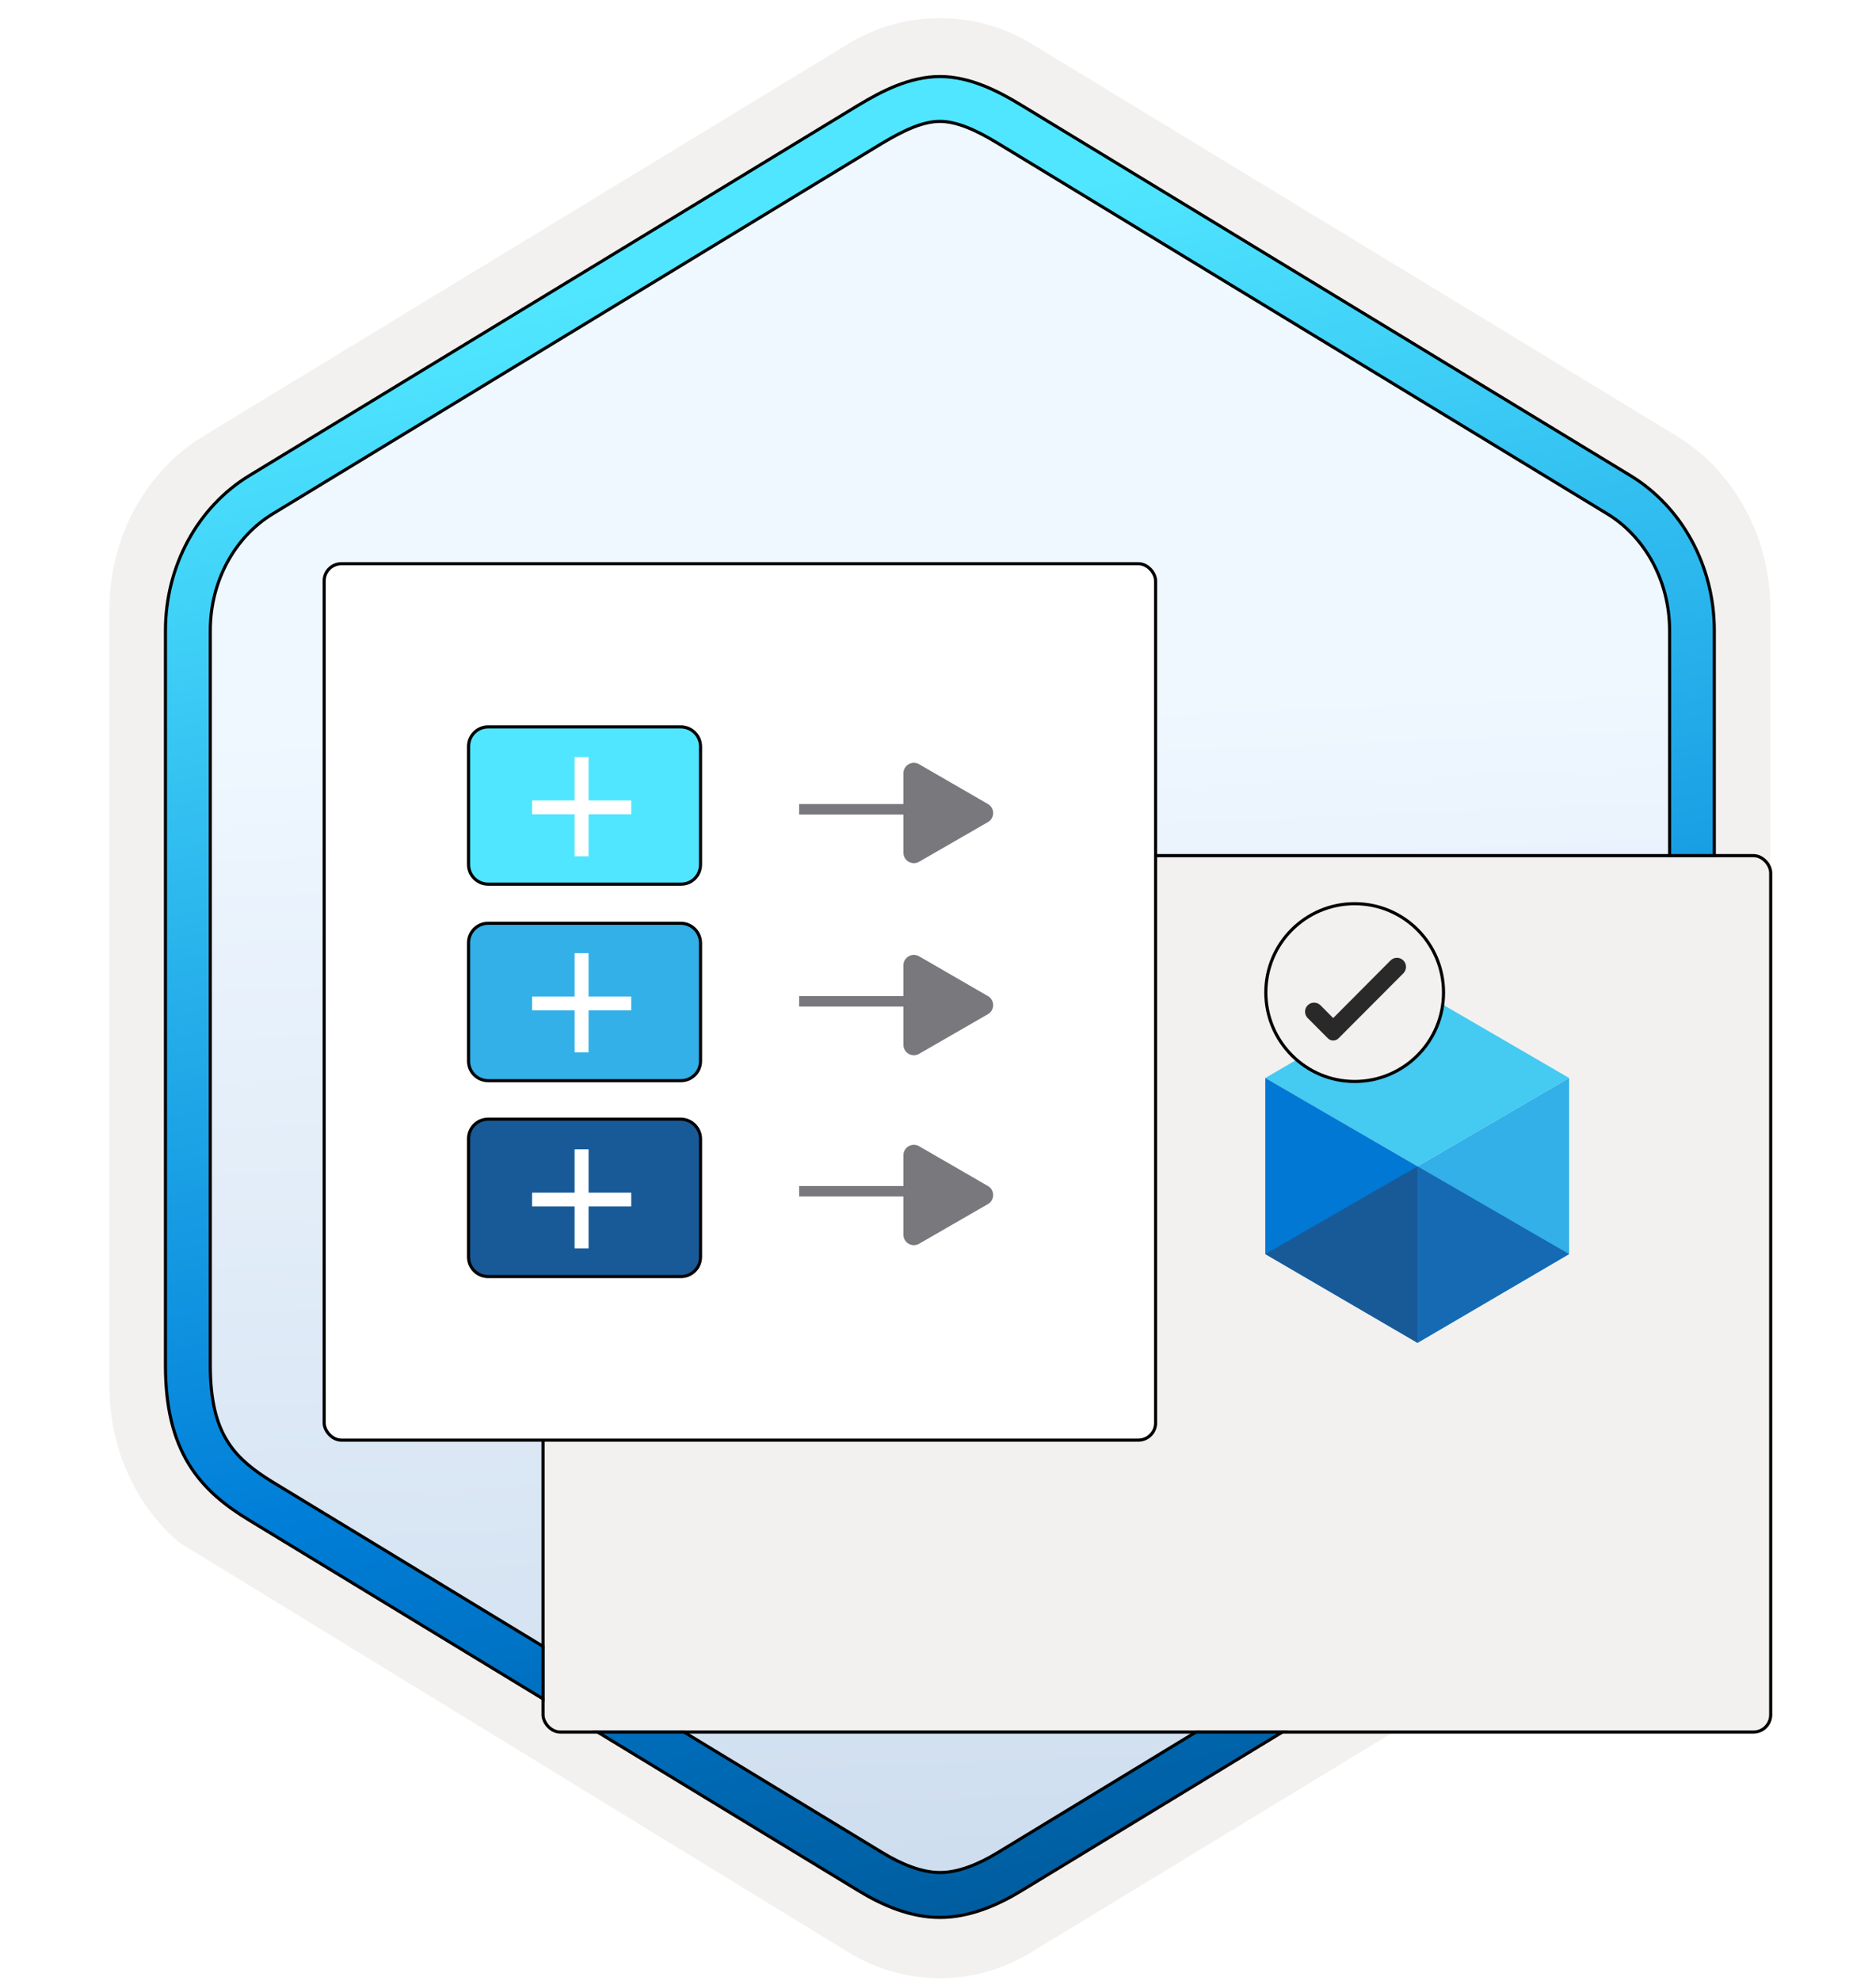 <svg width="180" height="190" viewBox="0 0 180 190" fill="none" xmlns="http://www.w3.org/2000/svg">
<g clip-path="url(#clip0_2430_166)">
<path d="M90.186 189.743C93.246 189.743 96.256 188.893 98.916 187.273L160.886 149.613C166.426 146.243 169.856 139.913 169.856 133.073V58.363C169.856 51.543 166.426 45.203 160.886 41.823L98.916 4.163C93.586 0.923 86.766 0.943 81.466 4.163L19.496 41.843C13.956 45.213 10.506 51.543 10.506 58.383V133.083C10.506 138.843 12.956 144.263 17.056 147.833V147.863L81.466 187.293C84.106 188.893 87.126 189.743 90.186 189.743ZM90.836 8.693C92.786 8.693 95.266 9.903 96.976 10.953L157.736 48.143C161.486 50.423 163.606 57.023 163.606 61.773L162.976 133.073C162.976 137.823 159.776 142.093 156.026 144.373L95.626 180.753C92.196 182.843 89.406 182.843 85.966 180.753L24.756 144.283C21.006 142.003 17.986 137.803 17.986 133.073V59.433C17.986 54.693 20.716 49.803 24.486 47.513L85.066 10.953C86.766 9.913 88.886 8.693 90.836 8.693Z" fill="#F2F1F0"/>
<path fill-rule="evenodd" clip-rule="evenodd" d="M98.086 12.271C95.636 10.771 92.916 10.021 90.186 10.021C87.456 10.021 84.736 10.781 82.286 12.271L26.156 46.602C21.136 49.672 18.026 55.422 18.026 61.672V129.771C18.026 136.001 21.126 141.771 26.156 144.841L82.286 179.171C84.736 180.671 87.456 181.421 90.186 181.421C92.916 181.421 95.636 180.681 98.086 179.171L154.216 144.841C159.236 141.771 162.346 136.001 162.346 129.771V61.672C162.346 55.441 159.246 49.691 154.216 46.602L98.086 12.271Z" fill="url(#paint0_linear_2430_166)"/>
<path d="M90.186 7.342C93.121 7.342 95.863 8.793 97.974 10.074L156.434 45.614C161.401 48.633 164.486 54.304 164.486 60.482V130.962C164.486 137.141 161.401 142.811 156.434 145.83L97.974 181.37C95.744 182.726 93.036 183.912 90.176 183.912C87.316 183.912 84.617 182.716 82.388 181.36L23.928 145.82C21.659 144.445 19.576 142.83 18.098 140.4H18.097C16.619 137.961 15.875 134.941 15.875 130.962V60.482C15.875 54.304 18.96 48.633 23.928 45.614L82.398 10.065L82.435 10.048V10.047C84.522 8.79 87.253 7.342 90.186 7.342ZM90.186 11.643C88.541 11.643 86.713 12.501 84.622 13.751L84.621 13.75L26.163 49.29C22.561 51.481 20.176 55.701 20.176 60.482V130.962C20.176 134.403 20.812 136.594 21.774 138.164L21.959 138.456C22.916 139.893 24.288 141.006 26.164 142.154L84.644 177.684C86.594 178.868 88.486 179.603 90.196 179.603C91.905 179.603 93.797 178.868 95.747 177.684L154.207 142.144C157.81 139.953 160.196 135.723 160.196 130.952V60.473C160.196 55.692 157.81 51.471 154.207 49.28L95.737 13.74C93.679 12.491 91.82 11.643 90.186 11.643Z" fill="url(#paint1_linear_2430_166)" stroke="black" stroke-width="0.3" stroke-linejoin="round"/>
<g filter="url(#filter0_dddd_2430_166)">
<rect x="31.254" y="54.219" width="117.492" height="83.76" rx="1.5" fill="#F2F1F0"/>
<rect x="31.104" y="54.069" width="117.792" height="84.06" rx="1.65" stroke="black" stroke-width="0.3"/>
</g>
<rect x="31.104" y="54.069" width="79.773" height="84.06" rx="1.65" fill="white" stroke="black" stroke-width="0.3"/>
<g filter="url(#filter1_dddd_2430_166)">
<path d="M144.553 87.395V104.284L130.012 112.799V95.871L144.553 87.395Z" fill="#32B0E7"/>
<path d="M144.553 87.396L130.012 95.874L115.402 87.396L129.975 78.924L144.553 87.396Z" fill="#45CAF2"/>
<path d="M130.012 95.871V112.799L115.402 104.281V87.395L130.012 95.871Z" fill="#0078D4"/>
<path d="M115.402 104.282L130.012 95.871V112.8L115.402 104.282Z" fill="#185A97"/>
<path d="M144.553 104.285L130.012 95.871V112.8L144.553 104.285Z" fill="#156AB3"/>
</g>
<g filter="url(#filter2_d_2430_166)">
<path d="M129.979 86.678C134.689 86.678 138.505 90.493 138.505 95.203C138.505 99.913 134.689 103.729 129.979 103.729C125.281 103.728 121.465 99.912 121.454 95.203C121.454 90.493 125.27 86.678 129.979 86.678Z" fill="#F2F1F0" stroke="black" stroke-width="0.3"/>
<path d="M134.652 92.121C134.311 91.781 133.758 91.781 133.418 92.123L127.919 97.648L126.701 96.424C126.361 96.082 125.808 96.082 125.469 96.424V96.424C125.133 96.763 125.134 97.31 125.471 97.648L127.406 99.589C127.689 99.874 128.149 99.874 128.432 99.59L134.652 93.353C134.992 93.012 134.991 92.461 134.652 92.121V92.121Z" fill="#292929"/>
</g>
<path d="M46.842 88.556H65.313C66.36 88.556 67.215 89.395 67.215 90.474V101.769C67.215 102.815 66.375 103.655 65.329 103.655H46.842C45.796 103.655 44.956 102.815 44.956 101.769V90.441C44.957 89.395 45.796 88.556 46.842 88.556Z" fill="#32B0E7" stroke="black" stroke-width="0.3"/>
<path d="M46.842 69.719H65.313C66.361 69.719 67.215 70.559 67.215 71.605V82.916C67.215 83.98 66.374 84.817 65.331 84.803H46.842C45.796 84.803 44.956 83.963 44.956 82.916V71.605C44.957 70.558 45.796 69.719 46.842 69.719Z" fill="#50E6FF" stroke="black" stroke-width="0.3"/>
<path d="M46.842 107.345H65.313C66.359 107.345 67.215 108.216 67.215 109.247V120.558C67.215 121.604 66.375 122.444 65.329 122.444H46.842C45.796 122.444 44.956 121.604 44.956 120.558V109.23C44.957 108.184 45.796 107.345 46.842 107.345Z" fill="#185A97" stroke="black" stroke-width="0.3"/>
<path d="M76.676 77.62H94.287" stroke="#78787D" stroke-miterlimit="10" stroke-linejoin="round"/>
<path d="M86.684 74.166C86.684 73.396 87.518 72.915 88.184 73.3L94.793 77.119C95.459 77.504 95.459 78.467 94.791 78.851L88.183 82.658C87.517 83.043 86.684 82.561 86.684 81.792V74.166Z" fill="#78787D"/>
<path d="M76.676 114.26H94.287" stroke="#78787D" stroke-miterlimit="10" stroke-linejoin="round"/>
<path d="M86.684 110.805C86.684 110.035 87.518 109.554 88.184 109.939L94.793 113.757C95.459 114.143 95.459 115.105 94.791 115.49L88.183 119.297C87.517 119.681 86.684 119.2 86.684 118.431V110.805Z" fill="#78787D"/>
<path d="M76.676 96.044H94.287" stroke="#78787D" stroke-miterlimit="10" stroke-linejoin="round"/>
<path d="M86.684 92.589C86.684 91.819 87.518 91.338 88.184 91.723L94.793 95.542C95.459 95.927 95.459 96.889 94.791 97.274L88.183 101.081C87.517 101.465 86.684 100.984 86.684 100.215V92.589Z" fill="#78787D"/>
<path d="M56.474 72.616H55.132V82.129H56.474V72.616Z" fill="white"/>
<path d="M60.566 76.775H51.053V78.101H60.566V76.775Z" fill="white"/>
<path d="M56.474 91.425H55.132V100.938H56.474V91.425Z" fill="white"/>
<path d="M60.566 95.584H51.053V96.91H60.566V95.584Z" fill="white"/>
<path d="M56.474 110.232H55.132V119.745H56.474V110.232Z" fill="white"/>
<path d="M60.566 114.392H51.053V115.718H60.566V114.392Z" fill="white"/>
</g>
<defs>
<filter id="filter0_dddd_2430_166" x="28.954" y="51.919" width="138.092" height="108.359" filterUnits="userSpaceOnUse" color-interpolation-filters="sRGB">
<feFlood flood-opacity="0" result="BackgroundImageFix"/>
<feColorMatrix in="SourceAlpha" type="matrix" values="0 0 0 0 0 0 0 0 0 0 0 0 0 0 0 0 0 0 127 0" result="hardAlpha"/>
<feOffset dx="1" dy="1"/>
<feGaussianBlur stdDeviation="1.5"/>
<feColorMatrix type="matrix" values="0 0 0 0 0 0 0 0 0 0 0 0 0 0 0 0 0 0 0.1 0"/>
<feBlend mode="normal" in2="BackgroundImageFix" result="effect1_dropShadow_2430_166"/>
<feColorMatrix in="SourceAlpha" type="matrix" values="0 0 0 0 0 0 0 0 0 0 0 0 0 0 0 0 0 0 127 0" result="hardAlpha"/>
<feOffset dx="3" dy="4"/>
<feGaussianBlur stdDeviation="2.5"/>
<feColorMatrix type="matrix" values="0 0 0 0 0 0 0 0 0 0 0 0 0 0 0 0 0 0 0.09 0"/>
<feBlend mode="normal" in2="effect1_dropShadow_2430_166" result="effect2_dropShadow_2430_166"/>
<feColorMatrix in="SourceAlpha" type="matrix" values="0 0 0 0 0 0 0 0 0 0 0 0 0 0 0 0 0 0 127 0" result="hardAlpha"/>
<feOffset dx="6" dy="8"/>
<feGaussianBlur stdDeviation="3"/>
<feColorMatrix type="matrix" values="0 0 0 0 0 0 0 0 0 0 0 0 0 0 0 0 0 0 0.05 0"/>
<feBlend mode="normal" in2="effect2_dropShadow_2430_166" result="effect3_dropShadow_2430_166"/>
<feColorMatrix in="SourceAlpha" type="matrix" values="0 0 0 0 0 0 0 0 0 0 0 0 0 0 0 0 0 0 127 0" result="hardAlpha"/>
<feOffset dx="11" dy="15"/>
<feGaussianBlur stdDeviation="3.5"/>
<feColorMatrix type="matrix" values="0 0 0 0 0 0 0 0 0 0 0 0 0 0 0 0 0 0 0.01 0"/>
<feBlend mode="normal" in2="effect3_dropShadow_2430_166" result="effect4_dropShadow_2430_166"/>
<feBlend mode="normal" in="SourceGraphic" in2="effect4_dropShadow_2430_166" result="shape"/>
</filter>
<filter id="filter1_dddd_2430_166" x="114.402" y="78.924" width="36.151" height="44.876" filterUnits="userSpaceOnUse" color-interpolation-filters="sRGB">
<feFlood flood-opacity="0" result="BackgroundImageFix"/>
<feColorMatrix in="SourceAlpha" type="matrix" values="0 0 0 0 0 0 0 0 0 0 0 0 0 0 0 0 0 0 127 0" result="hardAlpha"/>
<feOffset dy="1"/>
<feGaussianBlur stdDeviation="0.5"/>
<feColorMatrix type="matrix" values="0 0 0 0 0 0 0 0 0 0 0 0 0 0 0 0 0 0 0.1 0"/>
<feBlend mode="normal" in2="BackgroundImageFix" result="effect1_dropShadow_2430_166"/>
<feColorMatrix in="SourceAlpha" type="matrix" values="0 0 0 0 0 0 0 0 0 0 0 0 0 0 0 0 0 0 127 0" result="hardAlpha"/>
<feOffset dx="1" dy="2"/>
<feGaussianBlur stdDeviation="1"/>
<feColorMatrix type="matrix" values="0 0 0 0 0 0 0 0 0 0 0 0 0 0 0 0 0 0 0.09 0"/>
<feBlend mode="normal" in2="effect1_dropShadow_2430_166" result="effect2_dropShadow_2430_166"/>
<feColorMatrix in="SourceAlpha" type="matrix" values="0 0 0 0 0 0 0 0 0 0 0 0 0 0 0 0 0 0 127 0" result="hardAlpha"/>
<feOffset dx="2" dy="5"/>
<feGaussianBlur stdDeviation="1.5"/>
<feColorMatrix type="matrix" values="0 0 0 0 0 0 0 0 0 0 0 0 0 0 0 0 0 0 0.05 0"/>
<feBlend mode="normal" in2="effect2_dropShadow_2430_166" result="effect3_dropShadow_2430_166"/>
<feColorMatrix in="SourceAlpha" type="matrix" values="0 0 0 0 0 0 0 0 0 0 0 0 0 0 0 0 0 0 127 0" result="hardAlpha"/>
<feOffset dx="3" dy="8"/>
<feGaussianBlur stdDeviation="1.5"/>
<feColorMatrix type="matrix" values="0 0 0 0 0 0 0 0 0 0 0 0 0 0 0 0 0 0 0.01 0"/>
<feBlend mode="normal" in2="effect3_dropShadow_2430_166" result="effect4_dropShadow_2430_166"/>
<feBlend mode="normal" in="SourceGraphic" in2="effect4_dropShadow_2430_166" result="shape"/>
</filter>
<filter id="filter2_d_2430_166" x="121.304" y="86.528" width="17.35" height="17.35" filterUnits="userSpaceOnUse" color-interpolation-filters="sRGB">
<feFlood flood-opacity="0" result="BackgroundImageFix"/>
<feColorMatrix in="SourceAlpha" type="matrix" values="0 0 0 0 0 0 0 0 0 0 0 0 0 0 0 0 0 0 127 0" result="hardAlpha"/>
<feOffset/>
<feColorMatrix type="matrix" values="0 0 0 0 0 0 0 0 0 0 0 0 0 0 0 0 0 0 0.1 0"/>
<feBlend mode="normal" in2="BackgroundImageFix" result="effect1_dropShadow_2430_166"/>
<feBlend mode="normal" in="SourceGraphic" in2="effect1_dropShadow_2430_166" result="shape"/>
</filter>
<linearGradient id="paint0_linear_2430_166" x1="96.826" y1="3.084" x2="105.003" y2="204.579" gradientUnits="userSpaceOnUse">
<stop offset="0.319" stop-color="#EFF7FF"/>
<stop offset="1" stop-color="#C7D8EB"/>
</linearGradient>
<linearGradient id="paint1_linear_2430_166" x1="49.672" y1="16.909" x2="103.377" y2="257.876" gradientUnits="userSpaceOnUse">
<stop offset="0.051" stop-color="#50E6FF"/>
<stop offset="0.49" stop-color="#007ED8"/>
<stop offset="1" stop-color="#002D4C"/>
</linearGradient>
<clipPath id="clip0_2430_166">
<rect width="180" height="190" fill="white"/>
</clipPath>
</defs>
</svg>
